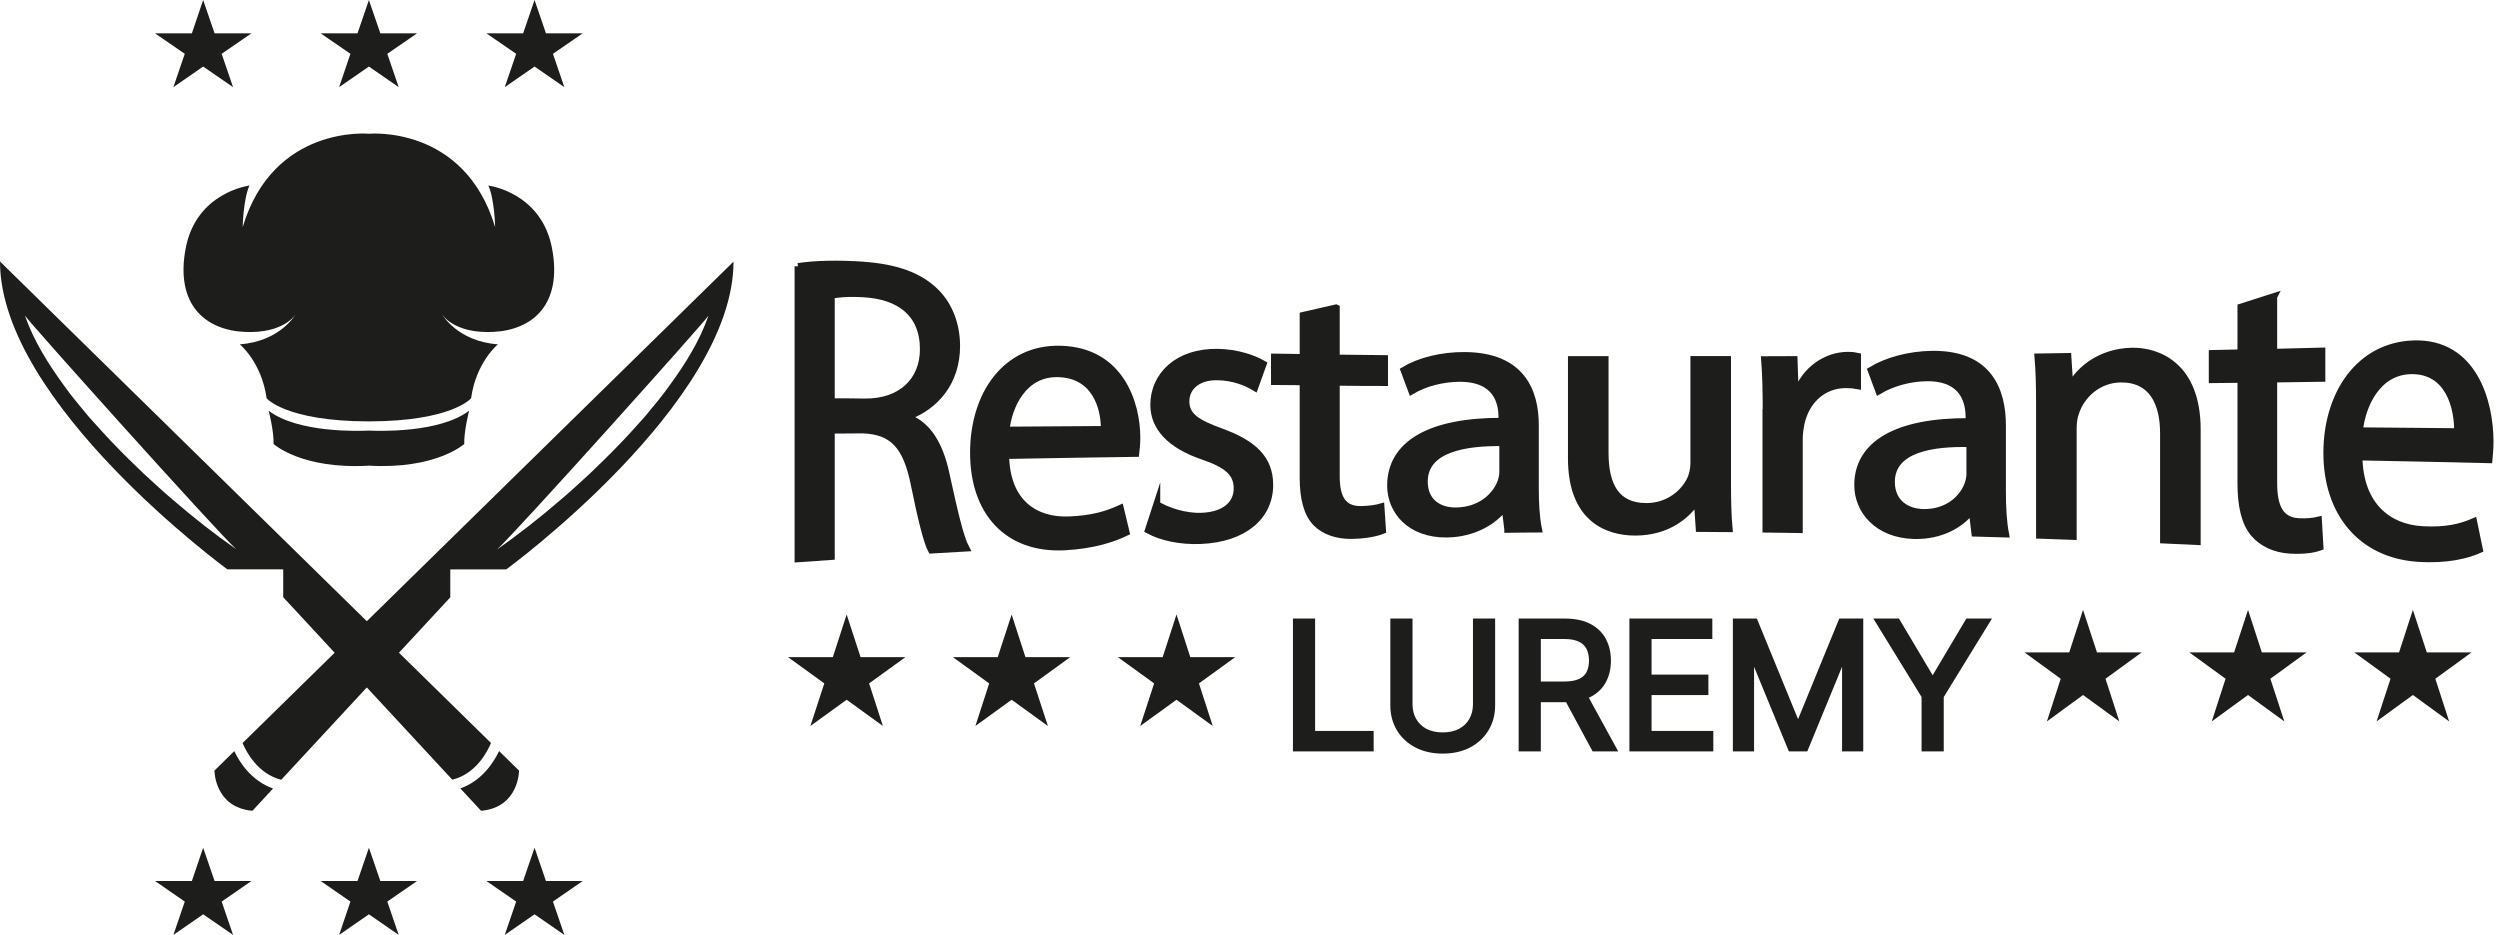 <svg width="361" height="135" viewBox="0 0 361 135" fill="none" xmlns="http://www.w3.org/2000/svg">
<path d="M71.161 47.931C76.884 47.675 81.249 43.998 79.714 35.86C78.179 27.739 70.521 26.795 70.521 26.795C71.416 28.762 71.496 32.791 71.496 32.791C67.052 18.002 53.27 19.313 53.27 19.313C53.27 19.313 39.489 17.986 35.044 32.791C35.044 32.791 35.124 28.762 36.02 26.795C36.02 26.795 28.346 27.739 26.811 35.86C25.276 43.982 29.641 47.675 35.364 47.931C41.088 48.187 42.703 45.357 42.703 45.357C42.703 45.357 40.528 49.29 34.629 49.722C34.629 49.722 37.778 52.296 38.498 57.508C38.498 57.508 41.216 60.817 53.191 60.849H53.334C65.293 60.817 68.027 57.508 68.027 57.508C68.746 52.296 71.896 49.722 71.896 49.722C65.997 49.29 63.822 45.357 63.822 45.357C63.822 45.357 65.437 48.187 71.161 47.931Z" fill="#1D1D1B"/>
<path d="M67.723 59.314C63.454 62.56 54.533 62.24 53.334 62.176H53.19C51.991 62.24 43.054 62.56 38.801 59.314C38.801 59.314 39.553 62.224 39.505 64.111C39.505 64.111 43.518 67.804 53.27 67.244C63.007 67.788 67.035 64.111 67.035 64.111C66.988 62.224 67.739 59.314 67.739 59.314H67.723Z" fill="#1D1D1B"/>
<path d="M33.83 108.46L30.968 111.274C30.968 111.274 30.968 116.598 36.452 117.078L39.426 113.864C36.26 112.729 34.566 110.027 33.83 108.46Z" fill="#1D1D1B"/>
<path d="M35.029 107.293C35.525 108.492 37.188 111.738 40.609 112.601L65.022 86.254V82.225H73.096C73.096 82.225 105.919 58.227 105.919 37.779L35.029 107.293ZM93.144 60.13C91.865 61.553 90.587 63.008 89.243 64.366C87.917 65.757 86.526 67.084 85.151 68.411C83.728 69.706 82.337 71.017 80.866 72.248C77.956 74.742 74.951 77.125 71.801 79.315C74.631 76.741 101.826 46.412 102.305 45.581C101.042 49.21 98.98 52.52 96.71 55.621C95.607 57.204 94.344 58.659 93.129 60.146L93.144 60.13Z" fill="#1D1D1B"/>
<path d="M70.889 107.277L0 37.763C0 58.211 32.823 82.209 32.823 82.209H40.897V86.238L65.31 112.585C68.779 111.738 70.426 108.444 70.905 107.277H70.889ZM25.053 72.248C23.582 71.017 22.191 69.706 20.768 68.411C19.393 67.084 18.002 65.757 16.675 64.366C15.332 62.992 14.053 61.553 12.774 60.13C11.559 58.643 10.296 57.188 9.193 55.605C6.939 52.504 4.86 49.194 3.597 45.565C4.077 46.396 31.272 76.725 34.102 79.299C30.952 77.109 27.947 74.742 25.037 72.232L25.053 72.248Z" fill="#1D1D1B"/>
<path d="M72.073 108.444C71.337 109.995 69.643 112.729 66.477 113.848L69.467 117.078C74.951 116.598 74.951 111.274 74.951 111.274L72.073 108.46V108.444Z" fill="#1D1D1B"/>
<path d="M115.239 38.498C117.669 38.099 121.139 38.051 124.448 38.275C129.58 38.626 132.89 39.905 135.208 42.255C137.062 44.142 138.134 46.892 138.134 49.962C138.134 55.206 135.048 58.675 131.115 60.13V60.306C133.993 61.377 135.688 64.239 136.583 68.347C137.782 73.879 138.677 77.668 139.461 79.139C137.478 79.251 136.487 79.315 134.488 79.427C133.881 78.324 133.018 74.902 132.01 69.898C130.891 64.382 128.925 62.224 124.56 62.08C122.753 62.08 121.842 62.096 120.036 62.112C120.036 69.418 120.036 73.064 120.036 80.354C118.117 80.482 117.158 80.562 115.239 80.69C115.239 63.791 115.239 55.349 115.239 38.45V38.498ZM120.036 58.019C122.002 58.019 122.977 58.019 124.944 58.051C130.076 58.083 133.337 55.03 133.337 50.425C133.337 45.213 129.836 42.735 124.784 42.431C122.482 42.287 120.803 42.447 120.036 42.655C120.036 48.81 120.036 51.88 120.036 58.035V58.019Z" fill="#1D1D1B" stroke="#1D1D1B" stroke-miterlimit="10"/>
<path d="M145.217 65.757C145.328 72.632 149.517 75.27 154.377 75.078C157.863 74.934 159.957 74.247 161.78 73.415C162.115 74.806 162.275 75.494 162.611 76.869C160.9 77.716 157.975 78.739 153.722 78.963C145.488 79.379 140.58 73.943 140.58 65.39C140.58 56.836 145.328 50.233 153.114 50.425C161.844 50.633 164.162 58.323 164.162 63.215C164.162 64.207 164.05 64.974 164.002 65.47C156.488 65.582 152.731 65.629 145.217 65.773V65.757ZM159.462 62.016C159.509 58.899 158.183 54.038 152.715 53.959C147.791 53.879 145.648 58.579 145.264 62.112C150.94 62.064 153.786 62.048 159.462 62.016Z" fill="#1D1D1B" stroke="#1D1D1B" stroke-miterlimit="10"/>
<path d="M167.04 72.856C168.479 73.735 171.021 74.63 173.451 74.551C176.984 74.439 178.647 72.68 178.647 70.554C178.647 68.315 177.256 67.084 173.675 65.869C168.91 64.239 166.608 61.648 166.608 58.467C166.608 54.198 170.093 50.777 175.833 50.873C178.535 50.921 180.917 51.704 182.404 52.568C181.924 53.91 181.669 54.598 181.189 55.941C180.134 55.301 178.199 54.422 175.721 54.406C172.843 54.374 171.245 55.989 171.245 57.939C171.245 60.098 172.843 61.089 176.329 62.352C180.965 64.047 183.347 66.221 183.347 70.026C183.347 74.519 179.702 77.796 173.339 78.052C170.413 78.164 167.695 77.572 165.825 76.549C166.304 75.062 166.56 74.327 167.04 72.84V72.856Z" fill="#1D1D1B" stroke="#1D1D1B" stroke-miterlimit="10"/>
<path d="M192.955 44.478V51.704C195.737 51.736 197.128 51.752 199.926 51.784V55.237C197.144 55.237 195.753 55.221 192.955 55.19V68.763C192.955 71.881 193.899 73.639 196.6 73.575C197.864 73.543 198.807 73.383 199.414 73.208C199.51 74.567 199.542 75.254 199.638 76.597C198.695 76.981 197.208 77.269 195.321 77.316C193.051 77.38 191.229 76.693 190.062 75.526C188.751 74.199 188.175 71.96 188.175 68.971V55.126C186.512 55.126 185.681 55.109 184.034 55.093V51.56C185.697 51.576 186.528 51.592 188.175 51.624V45.549C190.078 45.117 191.021 44.893 192.923 44.462L192.955 44.478Z" fill="#1D1D1B" stroke="#1D1D1B" stroke-miterlimit="10"/>
<path d="M217.721 76.421C217.561 75.19 217.481 74.567 217.337 73.335H217.177C215.69 75.27 212.812 77.045 208.991 77.109C203.572 77.204 200.806 73.719 200.806 70.122C200.806 64.095 206.545 60.801 216.889 60.833V60.322C216.889 58.291 216.282 54.646 210.814 54.63C208.32 54.63 205.73 55.317 203.843 56.437C203.396 55.253 203.188 54.646 202.74 53.463C204.946 52.136 208.16 51.304 211.533 51.337C219.719 51.4 221.702 56.501 221.702 61.393C221.702 65.054 221.702 66.876 221.702 70.538C221.702 72.664 221.813 74.726 222.149 76.389C220.375 76.389 219.495 76.421 217.721 76.437V76.421ZM217.001 63.919C211.693 63.839 205.666 64.734 205.666 69.546C205.666 72.456 207.76 73.815 210.254 73.783C213.74 73.735 215.946 71.689 216.729 69.61C216.889 69.147 217.001 68.651 217.001 68.188C217.001 66.493 217.001 65.629 217.001 63.935V63.919Z" fill="#1D1D1B" stroke="#1D1D1B" stroke-miterlimit="10"/>
<path d="M249.456 69.69C249.456 72.216 249.504 74.423 249.68 76.341C247.953 76.341 247.09 76.325 245.363 76.309C245.251 74.71 245.204 73.927 245.092 72.328H244.98C243.701 74.279 240.887 76.837 236.138 76.837C231.934 76.837 226.914 74.758 226.914 66.189C226.914 60.481 226.914 57.636 226.914 51.928C228.864 51.928 229.839 51.928 231.774 51.928C231.774 57.316 231.774 60.018 231.774 65.406C231.774 70.026 233.325 73.144 237.737 73.144C240.999 73.144 243.269 71.081 244.148 69.131C244.42 68.475 244.596 67.676 244.596 66.861C244.596 60.881 244.596 57.891 244.596 51.912C246.546 51.912 247.522 51.912 249.456 51.912C249.456 59.011 249.456 62.56 249.456 69.658V69.69Z" fill="#1D1D1B" stroke="#1D1D1B" stroke-miterlimit="10"/>
<path d="M255.035 59.57C255.035 56.692 254.987 54.214 254.812 51.944C256.522 51.944 257.37 51.944 259.064 51.928L259.224 56.74H259.448C260.663 53.447 263.589 51.337 266.85 51.304C267.41 51.304 267.794 51.352 268.225 51.448C268.225 53.143 268.225 53.99 268.225 55.685C267.73 55.589 267.234 55.541 266.562 55.541C263.141 55.541 260.711 57.955 260.039 61.297C259.928 61.904 259.816 62.608 259.816 63.375C259.816 68.603 259.816 71.225 259.816 76.469C257.897 76.437 256.922 76.437 255.003 76.405C255.003 69.674 255.003 66.301 255.003 59.57H255.035Z" fill="#1D1D1B" stroke="#1D1D1B" stroke-miterlimit="10"/>
<path d="M285.172 76.981C285.012 75.702 284.932 75.062 284.789 73.783H284.629C283.142 75.734 280.264 77.412 276.443 77.332C271.023 77.204 268.257 73.623 268.257 70.058C268.257 64.079 273.997 60.817 284.341 60.881V60.353C284.341 58.259 283.733 54.518 278.266 54.55C275.772 54.566 273.182 55.301 271.295 56.437C270.847 55.253 270.639 54.662 270.192 53.463C272.398 52.12 275.612 51.209 278.985 51.161C287.171 51.065 289.153 56.341 289.153 61.457C289.153 65.262 289.153 67.18 289.153 70.985C289.153 73.192 289.265 75.35 289.601 77.109C287.826 77.061 286.947 77.029 285.172 76.981ZM284.453 64.063C279.145 63.919 273.118 64.766 273.118 69.594C273.118 72.52 275.212 73.943 277.706 74.007C281.191 74.071 283.398 72.04 284.181 69.914C284.341 69.451 284.453 68.923 284.453 68.459C284.453 66.701 284.453 65.821 284.453 64.079V64.063Z" fill="#1D1D1B" stroke="#1D1D1B" stroke-miterlimit="10"/>
<path d="M294.509 58.499C294.509 55.845 294.462 53.655 294.286 51.544C296.012 51.512 296.876 51.512 298.602 51.48C298.714 53.191 298.762 54.054 298.874 55.765H298.986C300.313 53.287 303.415 50.809 307.827 50.713C311.536 50.633 317.276 52.743 317.276 62.032C317.276 68.491 317.276 71.737 317.276 78.196C315.325 78.1 314.366 78.052 312.416 77.972C312.416 71.801 312.416 68.715 312.416 62.56C312.416 58.243 310.817 54.678 306.228 54.726C303.031 54.758 300.537 56.996 299.705 59.634C299.482 60.226 299.37 61.025 299.37 61.84C299.37 68.092 299.37 71.209 299.37 77.46C297.419 77.396 296.444 77.349 294.509 77.284C294.509 69.77 294.509 66.029 294.509 58.515V58.499Z" fill="#1D1D1B" stroke="#1D1D1B" stroke-miterlimit="10"/>
<path d="M328.323 42.863V50.873C331.105 50.809 332.496 50.777 335.278 50.697C335.278 52.28 335.278 53.063 335.278 54.63C332.496 54.678 331.105 54.694 328.323 54.726C328.323 60.737 328.323 63.743 328.323 69.754C328.323 73.208 329.267 75.206 331.969 75.334C333.232 75.398 334.175 75.254 334.782 75.11C334.878 76.661 334.91 77.444 335.006 78.995C334.063 79.347 332.576 79.555 330.706 79.443C328.435 79.315 326.629 78.404 325.462 77.045C324.151 75.494 323.591 73.032 323.591 69.786C323.591 63.775 323.591 60.785 323.591 54.774C321.928 54.79 321.113 54.806 319.45 54.822C319.45 53.319 319.45 52.568 319.45 51.049C321.113 51.017 321.928 51.001 323.591 50.953C323.591 48.315 323.591 46.988 323.591 44.35C325.494 43.742 326.437 43.439 328.339 42.831L328.323 42.863Z" fill="#1D1D1B" stroke="#1D1D1B" stroke-miterlimit="10"/>
<path d="M340.634 65.965C340.746 73.08 344.935 76.213 349.795 76.485C353.264 76.677 355.375 76.117 357.197 75.334C357.533 76.933 357.693 77.748 358.029 79.363C356.318 80.13 353.392 80.914 349.139 80.626C340.922 80.066 335.998 74.007 335.998 65.406C335.998 56.804 340.746 49.914 348.532 49.658C357.245 49.386 359.563 58.115 359.563 63.775C359.563 64.926 359.451 65.805 359.404 66.381C351.905 66.205 348.148 66.125 340.634 65.981V65.965ZM354.879 62.336C354.927 58.835 353.616 53.431 348.148 53.527C343.24 53.623 341.082 58.563 340.698 62.208C346.374 62.256 349.203 62.272 354.879 62.336Z" fill="#1D1D1B" stroke="#1D1D1B" stroke-miterlimit="10"/>
<path d="M187.202 108V89.818H189.403V106.047H197.855V108H187.202ZM213.196 89.818H215.398V101.857C215.398 103.099 215.105 104.209 214.519 105.186C213.939 106.156 213.119 106.923 212.06 107.485C211 108.041 209.757 108.32 208.331 108.32C206.905 108.32 205.662 108.041 204.602 107.485C203.543 106.923 202.72 106.156 202.134 105.186C201.554 104.209 201.264 103.099 201.264 101.857V89.818H203.466V101.679C203.466 102.567 203.661 103.357 204.052 104.049C204.442 104.736 204.999 105.277 205.721 105.674C206.449 106.065 207.319 106.26 208.331 106.26C209.343 106.26 210.213 106.065 210.941 105.674C211.669 105.277 212.225 104.736 212.61 104.049C213.001 103.357 213.196 102.567 213.196 101.679V89.818ZM219.794 108V89.818H225.938C227.358 89.818 228.524 90.061 229.436 90.546C230.347 91.026 231.022 91.686 231.46 92.526C231.898 93.366 232.117 94.322 232.117 95.394C232.117 96.465 231.898 97.415 231.46 98.243C231.022 99.072 230.35 99.723 229.445 100.196C228.539 100.664 227.382 100.898 225.973 100.898H221.002V98.909H225.902C226.873 98.909 227.654 98.767 228.246 98.483C228.844 98.199 229.276 97.796 229.542 97.276C229.815 96.749 229.951 96.121 229.951 95.394C229.951 94.665 229.815 94.029 229.542 93.485C229.27 92.94 228.835 92.52 228.237 92.224C227.64 91.922 226.849 91.771 225.867 91.771H221.996V108H219.794ZM228.353 99.832L232.827 108H230.27L225.867 99.832H228.353ZM235.786 108V89.818H246.759V91.771H237.987V97.915H246.191V99.868H237.987V106.047H246.901V108H235.786ZM250.727 89.818H253.355L259.534 104.911H259.747L265.926 89.818H268.554V108H266.494V94.186H266.317L260.635 108H258.646L252.964 94.186H252.787V108H250.727V89.818ZM271.406 89.818H273.927L278.97 98.305H279.183L284.225 89.818H286.747L280.177 100.507V108H277.975V100.507L271.406 89.818Z" fill="#1D1D1B"/>
<path d="M187.202 108H186.702V108.5H187.202V108ZM187.202 89.818V89.318H186.702V89.818H187.202ZM189.403 89.818H189.903V89.318H189.403V89.818ZM189.403 106.047H188.903V106.547H189.403V106.047ZM197.855 106.047H198.355V105.547H197.855V106.047ZM197.855 108V108.5H198.355V108H197.855ZM187.702 108V89.818H186.702V108H187.702ZM187.202 90.318H189.403V89.318H187.202V90.318ZM188.903 89.818V106.047H189.903V89.818H188.903ZM189.403 106.547H197.855V105.547H189.403V106.547ZM197.355 106.047V108H198.355V106.047H197.355ZM197.855 107.5H187.202V108.5H197.855V107.5ZM213.196 89.818V89.318H212.696V89.818H213.196ZM215.398 89.818H215.898V89.318H215.398V89.818ZM214.519 105.186L214.09 104.928L214.09 104.929L214.519 105.186ZM212.06 107.485L212.292 107.928L212.294 107.927L212.06 107.485ZM204.602 107.485L204.368 107.927L204.37 107.928L204.602 107.485ZM202.134 105.186L201.704 105.441L201.706 105.444L202.134 105.186ZM201.264 89.818V89.318H200.764V89.818H201.264ZM203.466 89.818H203.966V89.318H203.466V89.818ZM204.052 104.049L203.616 104.295L203.617 104.297L204.052 104.049ZM205.721 105.674L205.48 106.112L205.484 106.115L205.721 105.674ZM210.941 105.674L211.177 106.115L211.18 106.113L210.941 105.674ZM212.61 104.049L212.175 103.804L212.174 103.805L212.61 104.049ZM213.196 90.318H215.398V89.318H213.196V90.318ZM214.898 89.818V101.857H215.898V89.818H214.898ZM214.898 101.857C214.898 103.017 214.625 104.037 214.09 104.928L214.948 105.443C215.584 104.382 215.898 103.182 215.898 101.857H214.898ZM214.09 104.929C213.559 105.817 212.809 106.521 211.825 107.043L212.294 107.927C213.429 107.324 214.318 106.496 214.948 105.442L214.09 104.929ZM211.827 107.042C210.852 107.555 209.692 107.82 208.331 107.82V108.82C209.823 108.82 211.148 108.528 212.292 107.928L211.827 107.042ZM208.331 107.82C206.97 107.82 205.81 107.555 204.835 107.042L204.37 107.928C205.513 108.528 206.839 108.82 208.331 108.82V107.82ZM204.837 107.043C203.852 106.521 203.099 105.816 202.562 104.927L201.706 105.444C202.342 106.497 203.233 107.325 204.368 107.927L204.837 107.043ZM202.564 104.93C202.034 104.038 201.764 103.018 201.764 101.857H200.764C200.764 103.181 201.074 104.38 201.704 105.441L202.564 104.93ZM201.764 101.857V89.818H200.764V101.857H201.764ZM201.264 90.318H203.466V89.318H201.264V90.318ZM202.966 89.818V101.679H203.966V89.818H202.966ZM202.966 101.679C202.966 102.643 203.179 103.519 203.616 104.295L204.487 103.804C204.144 103.195 203.966 102.491 203.966 101.679H202.966ZM203.617 104.297C204.056 105.067 204.681 105.673 205.48 106.112L205.962 105.236C205.317 104.882 204.829 104.405 204.486 103.802L203.617 104.297ZM205.484 106.115C206.3 106.552 207.255 106.76 208.331 106.76V105.76C207.383 105.76 206.598 105.577 205.957 105.233L205.484 106.115ZM208.331 106.76C209.407 106.76 210.362 106.552 211.177 106.115L210.705 105.233C210.064 105.577 209.279 105.76 208.331 105.76V106.76ZM211.18 106.113C211.986 105.674 212.613 105.067 213.046 104.294L212.174 103.805C211.838 104.405 211.352 104.881 210.702 105.235L211.18 106.113ZM213.046 104.295C213.483 103.519 213.696 102.643 213.696 101.679H212.696C212.696 102.491 212.518 103.195 212.175 103.804L213.046 104.295ZM213.696 101.679V89.818H212.696V101.679H213.696ZM219.794 108H219.294V108.5H219.794V108ZM219.794 89.818V89.318H219.294V89.818H219.794ZM229.436 90.546L229.201 90.987L229.203 90.989L229.436 90.546ZM231.46 92.526L231.017 92.757L231.017 92.757L231.46 92.526ZM231.46 98.243L231.018 98.01L231.018 98.01L231.46 98.243ZM229.445 100.196L229.674 100.641L229.676 100.639L229.445 100.196ZM221.002 100.898H220.502V101.398H221.002V100.898ZM221.002 98.909V98.409H220.502V98.909H221.002ZM228.246 98.483L228.032 98.031L228.03 98.032L228.246 98.483ZM229.542 97.276L229.098 97.046L229.097 97.048L229.542 97.276ZM228.237 92.224L228.012 92.67L228.015 92.672L228.237 92.224ZM221.996 91.771V91.271H221.496V91.771H221.996ZM221.996 108V108.5H222.496V108H221.996ZM228.353 99.832L228.791 99.592L228.649 99.332H228.353V99.832ZM232.827 108V108.5H233.671L233.266 107.76L232.827 108ZM230.27 108L229.83 108.237L229.972 108.5H230.27V108ZM225.867 99.832V99.332H225.029L225.427 100.07L225.867 99.832ZM220.294 108V89.818H219.294V108H220.294ZM219.794 90.318H225.938V89.318H219.794V90.318ZM225.938 90.318C227.306 90.318 228.384 90.552 229.201 90.987L229.671 90.105C228.665 89.569 227.411 89.318 225.938 89.318V90.318ZM229.203 90.989C230.033 91.425 230.63 92.015 231.017 92.757L231.903 92.295C231.414 91.356 230.662 90.626 229.669 90.104L229.203 90.989ZM231.017 92.757C231.413 93.517 231.617 94.392 231.617 95.394H232.617C232.617 94.252 232.383 93.216 231.903 92.295L231.017 92.757ZM231.617 95.394C231.617 96.395 231.413 97.263 231.018 98.01L231.902 98.477C232.383 97.567 232.617 96.534 232.617 95.394H231.617ZM231.018 98.01C230.632 98.741 230.037 99.322 229.213 99.753L229.676 100.639C230.663 100.124 231.412 99.403 231.902 98.477L231.018 98.01ZM229.215 99.752C228.403 100.172 227.331 100.398 225.973 100.398V101.398C227.433 101.398 228.676 101.156 229.674 100.641L229.215 99.752ZM225.973 100.398H221.002V101.398H225.973V100.398ZM221.502 100.898V98.909H220.502V100.898H221.502ZM221.002 99.409H225.902V98.409H221.002V99.409ZM225.902 99.409C226.915 99.409 227.779 99.262 228.463 98.934L228.03 98.032C227.53 98.272 226.831 98.409 225.902 98.409V99.409ZM228.461 98.934C229.144 98.61 229.665 98.135 229.988 97.503L229.097 97.048C228.887 97.458 228.544 97.788 228.032 98.031L228.461 98.934ZM229.987 97.505C230.303 96.893 230.451 96.183 230.451 95.394H229.451C229.451 96.059 229.326 96.605 229.098 97.046L229.987 97.505ZM230.451 95.394C230.451 94.603 230.303 93.887 229.99 93.261L229.095 93.708C229.327 94.171 229.451 94.728 229.451 95.394H230.451ZM229.99 93.261C229.664 92.61 229.145 92.115 228.459 91.776L228.015 92.672C228.526 92.925 228.876 93.271 229.095 93.708L229.99 93.261ZM228.463 91.778C227.77 91.428 226.894 91.271 225.867 91.271V92.271C226.805 92.271 227.509 92.416 228.012 92.67L228.463 91.778ZM225.867 91.271H221.996V92.271H225.867V91.271ZM221.496 91.771V108H222.496V91.771H221.496ZM221.996 107.5H219.794V108.5H221.996V107.5ZM227.914 100.073L232.389 108.24L233.266 107.76L228.791 99.592L227.914 100.073ZM232.827 107.5H230.27V108.5H232.827V107.5ZM230.71 107.763L226.307 99.595L225.427 100.07L229.83 108.237L230.71 107.763ZM225.867 100.332H228.353V99.332H225.867V100.332ZM235.786 108H235.286V108.5H235.786V108ZM235.786 89.818V89.318H235.286V89.818H235.786ZM246.759 89.818H247.259V89.318H246.759V89.818ZM246.759 91.771V92.271H247.259V91.771H246.759ZM237.987 91.771V91.271H237.487V91.771H237.987ZM237.987 97.915H237.487V98.415H237.987V97.915ZM246.191 97.915H246.691V97.415H246.191V97.915ZM246.191 99.868V100.368H246.691V99.868H246.191ZM237.987 99.868V99.368H237.487V99.868H237.987ZM237.987 106.047H237.487V106.547H237.987V106.047ZM246.901 106.047H247.401V105.547H246.901V106.047ZM246.901 108V108.5H247.401V108H246.901ZM236.286 108V89.818H235.286V108H236.286ZM235.786 90.318H246.759V89.318H235.786V90.318ZM246.259 89.818V91.771H247.259V89.818H246.259ZM246.759 91.271H237.987V92.271H246.759V91.271ZM237.487 91.771V97.915H238.487V91.771H237.487ZM237.987 98.415H246.191V97.415H237.987V98.415ZM245.691 97.915V99.868H246.691V97.915H245.691ZM246.191 99.368H237.987V100.368H246.191V99.368ZM237.487 99.868V106.047H238.487V99.868H237.487ZM237.987 106.547H246.901V105.547H237.987V106.547ZM246.401 106.047V108H247.401V106.047H246.401ZM246.901 107.5H235.786V108.5H246.901V107.5ZM250.727 89.818V89.318H250.227V89.818H250.727ZM253.355 89.818L253.818 89.629L253.691 89.318H253.355V89.818ZM259.534 104.911L259.071 105.1L259.198 105.411H259.534V104.911ZM259.747 104.911V105.411H260.083L260.21 105.1L259.747 104.911ZM265.926 89.818V89.318H265.59L265.463 89.629L265.926 89.818ZM268.554 89.818H269.054V89.318H268.554V89.818ZM268.554 108V108.5H269.054V108H268.554ZM266.494 108H265.994V108.5H266.494V108ZM266.494 94.186H266.994V93.686H266.494V94.186ZM266.317 94.186V93.686H265.982L265.854 93.996L266.317 94.186ZM260.635 108V108.5H260.97L261.097 108.19L260.635 108ZM258.646 108L258.184 108.19L258.311 108.5H258.646V108ZM252.964 94.186L253.427 93.996L253.299 93.686H252.964V94.186ZM252.787 94.186V93.686H252.287V94.186H252.787ZM252.787 108V108.5H253.287V108H252.787ZM250.727 108H250.227V108.5H250.727V108ZM250.727 90.318H253.355V89.318H250.727V90.318ZM252.892 90.008L259.071 105.1L259.997 104.721L253.818 89.629L252.892 90.008ZM259.534 105.411H259.747V104.411H259.534V105.411ZM260.21 105.1L266.389 90.008L265.463 89.629L259.284 104.721L260.21 105.1ZM265.926 90.318H268.554V89.318H265.926V90.318ZM268.054 89.818V108H269.054V89.818H268.054ZM268.554 107.5H266.494V108.5H268.554V107.5ZM266.994 108V94.186H265.994V108H266.994ZM266.494 93.686H266.317V94.686H266.494V93.686ZM265.854 93.996L260.172 107.81L261.097 108.19L266.779 94.376L265.854 93.996ZM260.635 107.5H258.646V108.5H260.635V107.5ZM259.109 107.81L253.427 93.996L252.502 94.376L258.184 108.19L259.109 107.81ZM252.964 93.686H252.787V94.686H252.964V93.686ZM252.287 94.186V108H253.287V94.186H252.287ZM252.787 107.5H250.727V108.5H252.787V107.5ZM251.227 108V89.818H250.227V108H251.227ZM271.406 89.818V89.318H270.512L270.98 90.08L271.406 89.818ZM273.927 89.818L274.357 89.563L274.212 89.318H273.927V89.818ZM278.97 98.305L278.54 98.561L278.685 98.805H278.97V98.305ZM279.183 98.305V98.805H279.467L279.613 98.561L279.183 98.305ZM284.225 89.818V89.318H283.941L283.796 89.563L284.225 89.818ZM286.747 89.818L287.173 90.08L287.641 89.318H286.747V89.818ZM280.177 100.507L279.751 100.245L279.677 100.366V100.507H280.177ZM280.177 108V108.5H280.677V108H280.177ZM277.975 108H277.475V108.5H277.975V108ZM277.975 100.507H278.475V100.366L278.401 100.245L277.975 100.507ZM271.406 90.318H273.927V89.318H271.406V90.318ZM273.497 90.074L278.54 98.561L279.4 98.05L274.357 89.563L273.497 90.074ZM278.97 98.805H279.183V97.805H278.97V98.805ZM279.613 98.561L284.655 90.074L283.796 89.563L278.753 98.05L279.613 98.561ZM284.225 90.318H286.747V89.318H284.225V90.318ZM286.321 89.556L279.751 100.245L280.603 100.769L287.173 90.08L286.321 89.556ZM279.677 100.507V108H280.677V100.507H279.677ZM280.177 107.5H277.975V108.5H280.177V107.5ZM278.475 108V100.507H277.475V108H278.475ZM278.401 100.245L271.832 89.556L270.98 90.08L277.549 100.769L278.401 100.245Z" fill="#1D1D1B"/>
<path d="M122.258 90.354L123.905 95.39H129.197L124.912 98.491L126.543 103.527L122.258 100.426L117.973 103.527L119.62 98.491L115.335 95.39H120.627L122.258 90.354Z" fill="#1D1D1B" stroke="#1D1D1B" stroke-miterlimit="10"/>
<path d="M146.08 90.354L147.711 95.39H153.002L148.718 98.491L150.364 103.527L146.08 100.426L141.795 103.527L143.426 98.491L139.141 95.39H144.433L146.08 90.354Z" fill="#1D1D1B" stroke="#1D1D1B" stroke-miterlimit="10"/>
<path d="M169.886 90.354L171.516 95.39H176.824L172.54 98.491L174.17 103.527L169.886 100.426L165.601 103.527L167.248 98.491L162.963 95.39H168.255L169.886 90.354Z" fill="#1D1D1B" stroke="#1D1D1B" stroke-miterlimit="10"/>
<path d="M300.792 89.682L302.439 94.702H307.731L303.446 97.82L305.077 102.856L300.792 99.738L296.524 102.856L298.154 97.82L293.87 94.702H299.162L300.792 89.682Z" fill="#1D1D1B" stroke="#1D1D1B" stroke-miterlimit="10"/>
<path d="M324.614 89.682L326.245 94.702H331.537L327.252 97.82L328.899 102.856L324.614 99.738L320.33 102.856L321.96 97.82L317.676 94.702H322.968L324.614 89.682Z" fill="#1D1D1B" stroke="#1D1D1B" stroke-miterlimit="10"/>
<path d="M348.42 89.682L350.066 94.702H355.358L351.074 97.82L352.704 102.856L348.42 99.738L344.135 102.856L345.782 97.82L341.497 94.702H346.789L348.42 89.682Z" fill="#1D1D1B" stroke="#1D1D1B" stroke-miterlimit="10"/>
<path d="M29.337 122.418L30.984 127.214H36.308L32.007 130.188L33.654 135L29.337 132.026L25.037 135L26.683 130.188L22.383 127.214H27.707L29.337 122.418Z" fill="#1D1D1B"/>
<path d="M53.271 122.418L54.918 127.214H60.226L55.925 130.188L57.572 135L53.271 132.026L48.97 135L50.601 130.188L46.3 127.214H51.624L53.271 122.418Z" fill="#1D1D1B"/>
<path d="M77.189 122.418L78.836 127.214H84.144L79.843 130.188L81.49 135L77.189 132.026L72.888 135L74.535 130.188L70.234 127.214H75.542L77.189 122.418Z" fill="#1D1D1B"/>
<path d="M29.337 0L30.984 4.812H36.308L32.007 7.77L33.654 12.582L29.337 9.609L25.037 12.582L26.683 7.77L22.383 4.812H27.707L29.337 0Z" fill="#1D1D1B"/>
<path d="M53.271 0L54.918 4.812H60.226L55.925 7.77L57.572 12.582L53.271 9.609L48.97 12.582L50.601 7.77L46.3 4.812H51.624L53.271 0Z" fill="#1D1D1B"/>
<path d="M77.189 0L78.836 4.812H84.144L79.843 7.77L81.49 12.582L77.189 9.609L72.888 12.582L74.535 7.77L70.234 4.812H75.542L77.189 0Z" fill="#1D1D1B"/>
</svg>
